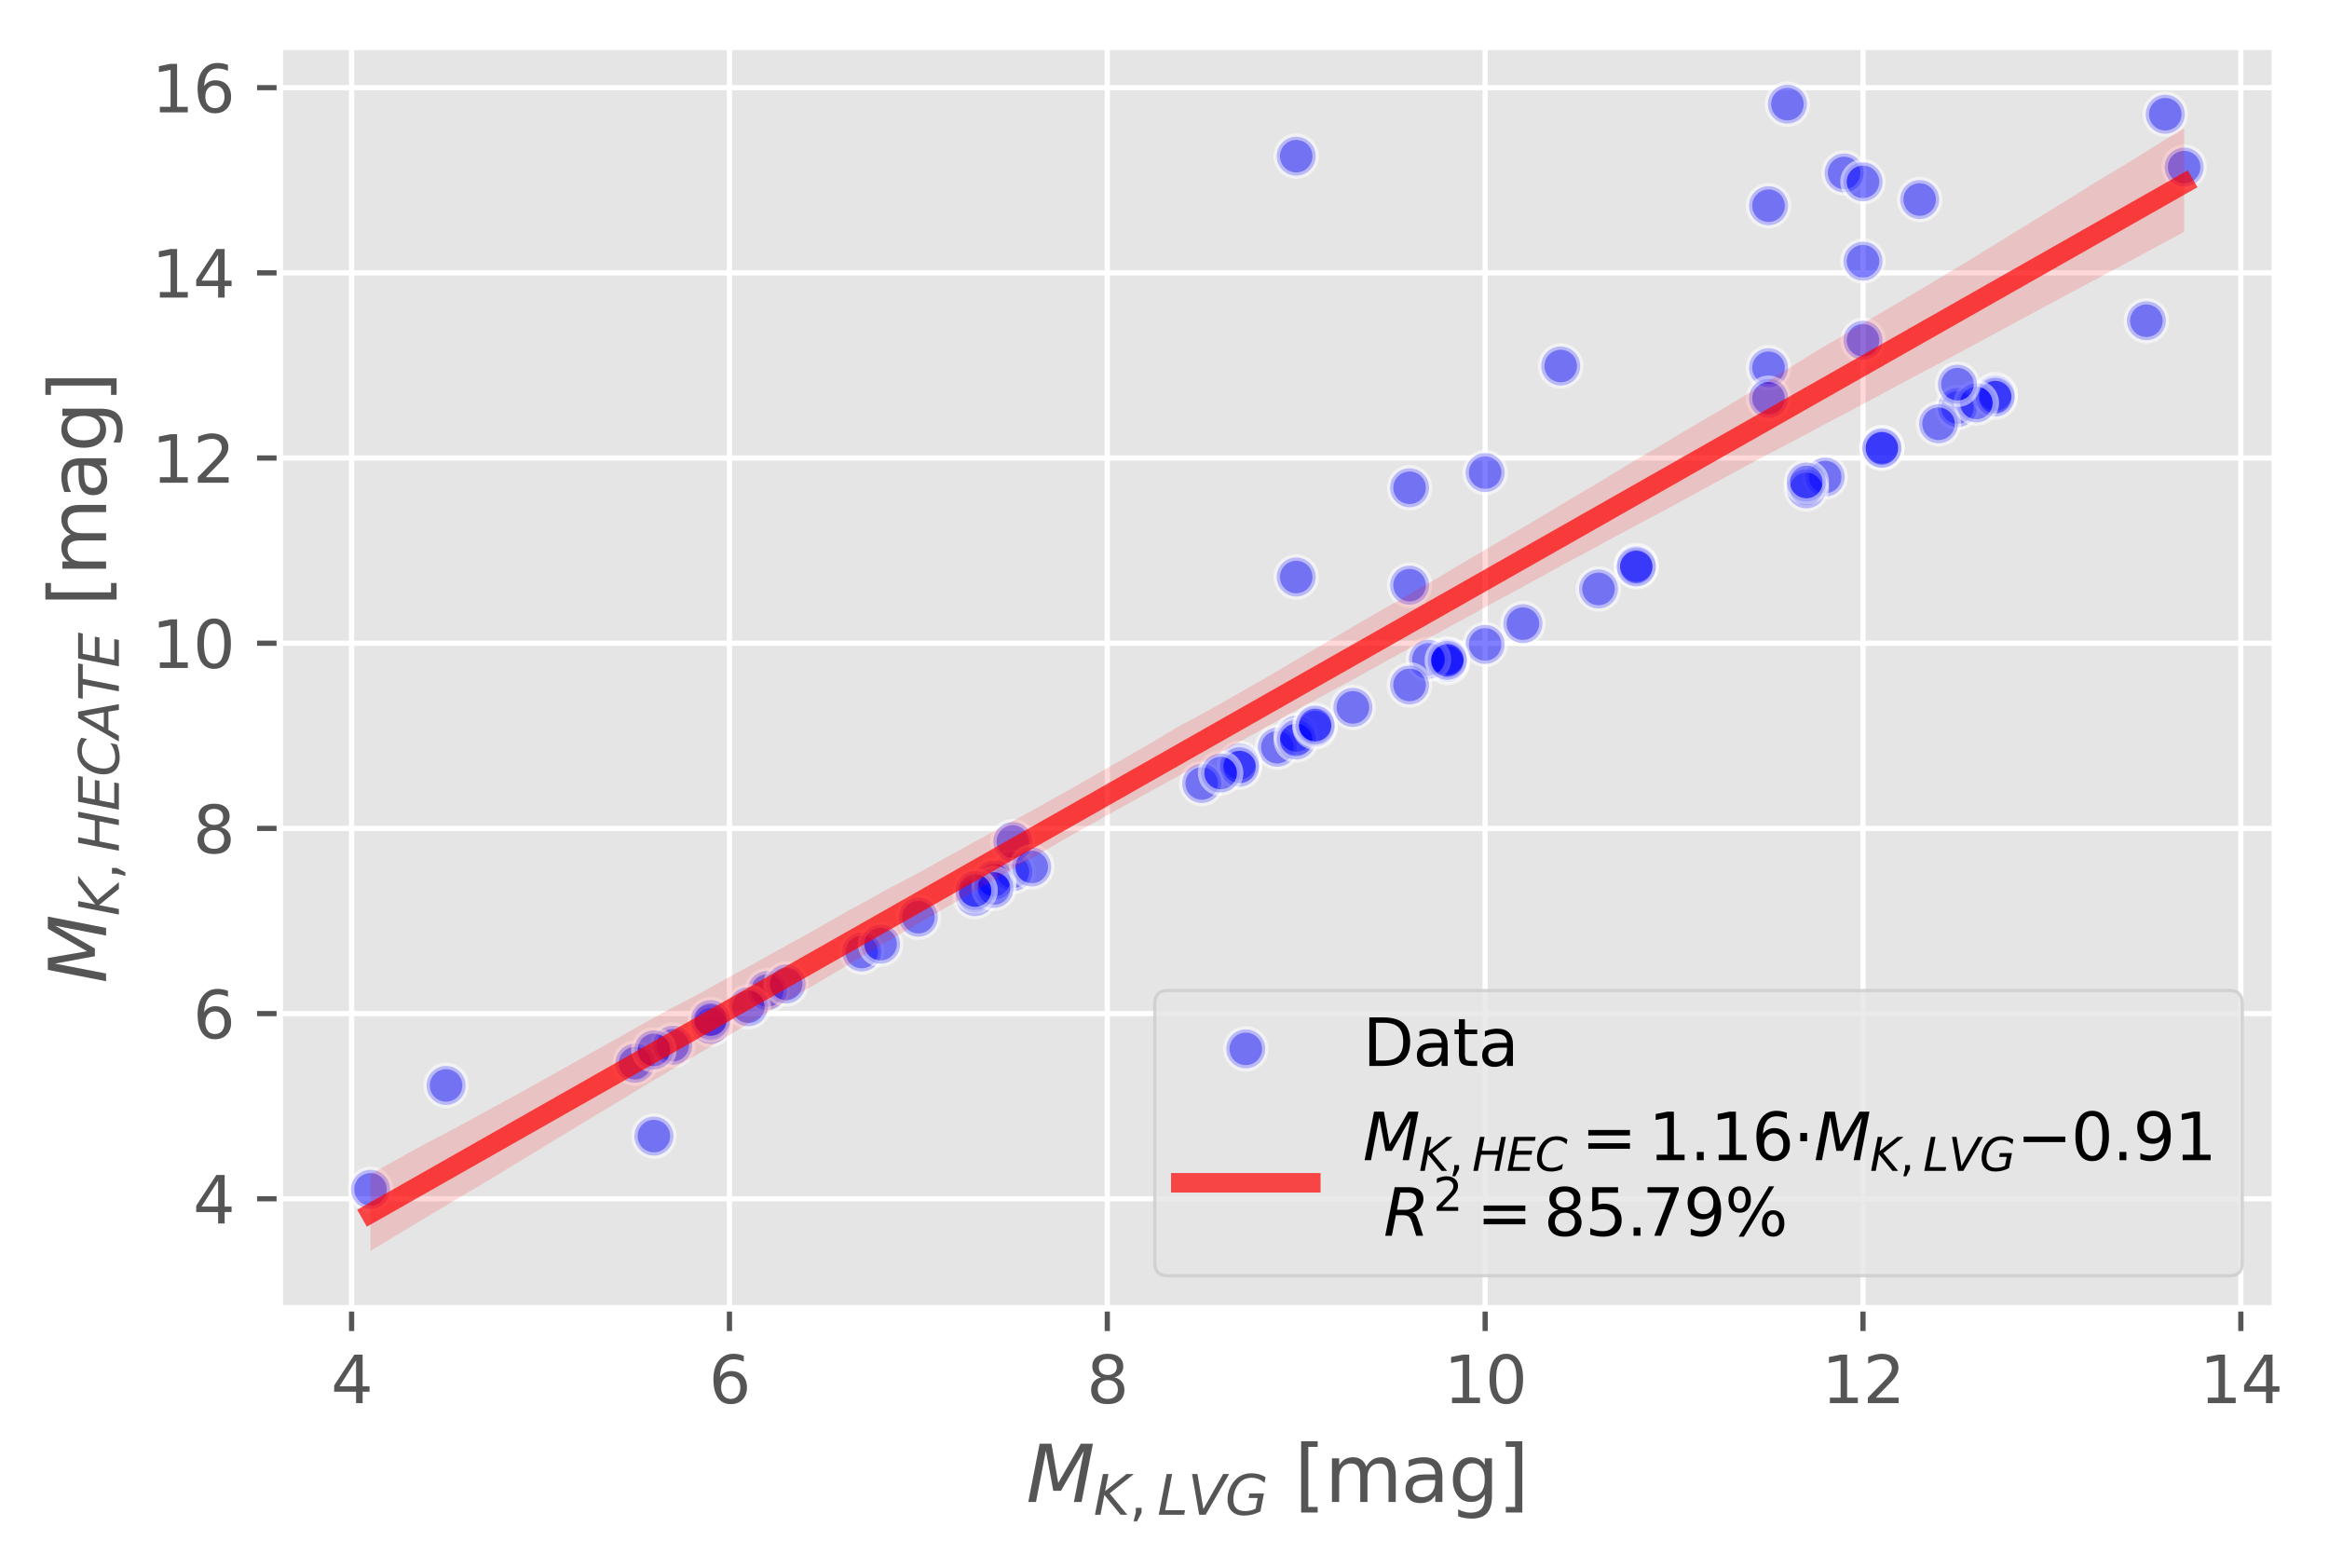 <?xml version="1.0" encoding="utf-8" standalone="no"?>
<!DOCTYPE svg PUBLIC "-//W3C//DTD SVG 1.1//EN"
  "http://www.w3.org/Graphics/SVG/1.1/DTD/svg11.dtd">
<svg xmlns:xlink="http://www.w3.org/1999/xlink" width="358.276pt" height="241.238pt" viewBox="0 0 358.276 241.238" xmlns="http://www.w3.org/2000/svg" version="1.1">
 <defs>
  <style type="text/css">*{stroke-linejoin: round; stroke-linecap: butt}</style>
 </defs>
 <g id="figure_1">
  <g id="patch_1">
   <path d="M 0 241.238 
L 358.276 241.238 
L 358.276 0 
L 0 0 
z
" style="fill: #ffffff"/>
  </g>
  <g id="axes_1">
   <g id="patch_2">
    <path d="M 43.045 201.24 
L 349.945 201.24 
L 349.945 7.2 
L 43.045 7.2 
z
" style="fill: #e5e5e5"/>
   </g>
   <g id="matplotlib.axis_1">
    <g id="xtick_1">
     <g id="line2d_1">
      <path d="M 54.089 201.24 
L 54.089 7.2 
" clip-path="url(#p5fcdfe47e8)" style="fill: none; stroke: #ffffff; stroke-width: 0.8; stroke-linecap: square"/>
     </g>
     <g id="line2d_2">
      <defs>
       <path id="md0aac5c6b7" d="M 0 0 
L 0 3.5 
" style="stroke: #555555; stroke-width: 0.8"/>
      </defs>
      <g>
       <use xlink:href="#md0aac5c6b7" x="54.089" y="201.24" style="fill: #555555; stroke: #555555; stroke-width: 0.8"/>
      </g>
     </g>
     <g id="text_1">
      <!-- 4 -->
      <g style="fill: #555555" transform="translate(50.907 215.838) scale(0.1 -0.1)">
       <defs>
        <path id="DejaVuSans-34" d="M 2419 4116 
L 825 1625 
L 2419 1625 
L 2419 4116 
z
M 2253 4666 
L 3047 4666 
L 3047 1625 
L 3713 1625 
L 3713 1100 
L 3047 1100 
L 3047 0 
L 2419 0 
L 2419 1100 
L 313 1100 
L 313 1709 
L 2253 4666 
z
" transform="scale(0.016)"/>
       </defs>
       <use xlink:href="#DejaVuSans-34"/>
      </g>
     </g>
    </g>
    <g id="xtick_2">
     <g id="line2d_3">
      <path d="M 112.214 201.24 
L 112.214 7.2 
" clip-path="url(#p5fcdfe47e8)" style="fill: none; stroke: #ffffff; stroke-width: 0.8; stroke-linecap: square"/>
     </g>
     <g id="line2d_4">
      <g>
       <use xlink:href="#md0aac5c6b7" x="112.214" y="201.24" style="fill: #555555; stroke: #555555; stroke-width: 0.8"/>
      </g>
     </g>
     <g id="text_2">
      <!-- 6 -->
      <g style="fill: #555555" transform="translate(109.032 215.838) scale(0.1 -0.1)">
       <defs>
        <path id="DejaVuSans-36" d="M 2113 2584 
Q 1688 2584 1439 2293 
Q 1191 2003 1191 1497 
Q 1191 994 1439 701 
Q 1688 409 2113 409 
Q 2538 409 2786 701 
Q 3034 994 3034 1497 
Q 3034 2003 2786 2293 
Q 2538 2584 2113 2584 
z
M 3366 4563 
L 3366 3988 
Q 3128 4100 2886 4159 
Q 2644 4219 2406 4219 
Q 1781 4219 1451 3797 
Q 1122 3375 1075 2522 
Q 1259 2794 1537 2939 
Q 1816 3084 2150 3084 
Q 2853 3084 3261 2657 
Q 3669 2231 3669 1497 
Q 3669 778 3244 343 
Q 2819 -91 2113 -91 
Q 1303 -91 875 529 
Q 447 1150 447 2328 
Q 447 3434 972 4092 
Q 1497 4750 2381 4750 
Q 2619 4750 2861 4703 
Q 3103 4656 3366 4563 
z
" transform="scale(0.016)"/>
       </defs>
       <use xlink:href="#DejaVuSans-36"/>
      </g>
     </g>
    </g>
    <g id="xtick_3">
     <g id="line2d_5">
      <path d="M 170.339 201.24 
L 170.339 7.2 
" clip-path="url(#p5fcdfe47e8)" style="fill: none; stroke: #ffffff; stroke-width: 0.8; stroke-linecap: square"/>
     </g>
     <g id="line2d_6">
      <g>
       <use xlink:href="#md0aac5c6b7" x="170.339" y="201.24" style="fill: #555555; stroke: #555555; stroke-width: 0.8"/>
      </g>
     </g>
     <g id="text_3">
      <!-- 8 -->
      <g style="fill: #555555" transform="translate(167.157 215.838) scale(0.1 -0.1)">
       <defs>
        <path id="DejaVuSans-38" d="M 2034 2216 
Q 1584 2216 1326 1975 
Q 1069 1734 1069 1313 
Q 1069 891 1326 650 
Q 1584 409 2034 409 
Q 2484 409 2743 651 
Q 3003 894 3003 1313 
Q 3003 1734 2745 1975 
Q 2488 2216 2034 2216 
z
M 1403 2484 
Q 997 2584 770 2862 
Q 544 3141 544 3541 
Q 544 4100 942 4425 
Q 1341 4750 2034 4750 
Q 2731 4750 3128 4425 
Q 3525 4100 3525 3541 
Q 3525 3141 3298 2862 
Q 3072 2584 2669 2484 
Q 3125 2378 3379 2068 
Q 3634 1759 3634 1313 
Q 3634 634 3220 271 
Q 2806 -91 2034 -91 
Q 1263 -91 848 271 
Q 434 634 434 1313 
Q 434 1759 690 2068 
Q 947 2378 1403 2484 
z
M 1172 3481 
Q 1172 3119 1398 2916 
Q 1625 2713 2034 2713 
Q 2441 2713 2670 2916 
Q 2900 3119 2900 3481 
Q 2900 3844 2670 4047 
Q 2441 4250 2034 4250 
Q 1625 4250 1398 4047 
Q 1172 3844 1172 3481 
z
" transform="scale(0.016)"/>
       </defs>
       <use xlink:href="#DejaVuSans-38"/>
      </g>
     </g>
    </g>
    <g id="xtick_4">
     <g id="line2d_7">
      <path d="M 228.464 201.24 
L 228.464 7.2 
" clip-path="url(#p5fcdfe47e8)" style="fill: none; stroke: #ffffff; stroke-width: 0.8; stroke-linecap: square"/>
     </g>
     <g id="line2d_8">
      <g>
       <use xlink:href="#md0aac5c6b7" x="228.464" y="201.24" style="fill: #555555; stroke: #555555; stroke-width: 0.8"/>
      </g>
     </g>
     <g id="text_4">
      <!-- 10 -->
      <g style="fill: #555555" transform="translate(222.101 215.838) scale(0.1 -0.1)">
       <defs>
        <path id="DejaVuSans-31" d="M 794 531 
L 1825 531 
L 1825 4091 
L 703 3866 
L 703 4441 
L 1819 4666 
L 2450 4666 
L 2450 531 
L 3481 531 
L 3481 0 
L 794 0 
L 794 531 
z
" transform="scale(0.016)"/>
        <path id="DejaVuSans-30" d="M 2034 4250 
Q 1547 4250 1301 3770 
Q 1056 3291 1056 2328 
Q 1056 1369 1301 889 
Q 1547 409 2034 409 
Q 2525 409 2770 889 
Q 3016 1369 3016 2328 
Q 3016 3291 2770 3770 
Q 2525 4250 2034 4250 
z
M 2034 4750 
Q 2819 4750 3233 4129 
Q 3647 3509 3647 2328 
Q 3647 1150 3233 529 
Q 2819 -91 2034 -91 
Q 1250 -91 836 529 
Q 422 1150 422 2328 
Q 422 3509 836 4129 
Q 1250 4750 2034 4750 
z
" transform="scale(0.016)"/>
       </defs>
       <use xlink:href="#DejaVuSans-31"/>
       <use xlink:href="#DejaVuSans-30" x="63.623"/>
      </g>
     </g>
    </g>
    <g id="xtick_5">
     <g id="line2d_9">
      <path d="M 286.589 201.24 
L 286.589 7.2 
" clip-path="url(#p5fcdfe47e8)" style="fill: none; stroke: #ffffff; stroke-width: 0.8; stroke-linecap: square"/>
     </g>
     <g id="line2d_10">
      <g>
       <use xlink:href="#md0aac5c6b7" x="286.589" y="201.24" style="fill: #555555; stroke: #555555; stroke-width: 0.8"/>
      </g>
     </g>
     <g id="text_5">
      <!-- 12 -->
      <g style="fill: #555555" transform="translate(280.226 215.838) scale(0.1 -0.1)">
       <defs>
        <path id="DejaVuSans-32" d="M 1228 531 
L 3431 531 
L 3431 0 
L 469 0 
L 469 531 
Q 828 903 1448 1529 
Q 2069 2156 2228 2338 
Q 2531 2678 2651 2914 
Q 2772 3150 2772 3378 
Q 2772 3750 2511 3984 
Q 2250 4219 1831 4219 
Q 1534 4219 1204 4116 
Q 875 4013 500 3803 
L 500 4441 
Q 881 4594 1212 4672 
Q 1544 4750 1819 4750 
Q 2544 4750 2975 4387 
Q 3406 4025 3406 3419 
Q 3406 3131 3298 2873 
Q 3191 2616 2906 2266 
Q 2828 2175 2409 1742 
Q 1991 1309 1228 531 
z
" transform="scale(0.016)"/>
       </defs>
       <use xlink:href="#DejaVuSans-31"/>
       <use xlink:href="#DejaVuSans-32" x="63.623"/>
      </g>
     </g>
    </g>
    <g id="xtick_6">
     <g id="line2d_11">
      <path d="M 344.714 201.24 
L 344.714 7.2 
" clip-path="url(#p5fcdfe47e8)" style="fill: none; stroke: #ffffff; stroke-width: 0.8; stroke-linecap: square"/>
     </g>
     <g id="line2d_12">
      <g>
       <use xlink:href="#md0aac5c6b7" x="344.714" y="201.24" style="fill: #555555; stroke: #555555; stroke-width: 0.8"/>
      </g>
     </g>
     <g id="text_6">
      <!-- 14 -->
      <g style="fill: #555555" transform="translate(338.351 215.838) scale(0.1 -0.1)">
       <use xlink:href="#DejaVuSans-31"/>
       <use xlink:href="#DejaVuSans-34" x="63.623"/>
      </g>
     </g>
    </g>
    <g id="text_7">
     <!-- $M_{K,LVG}$ [$\mathrm{mag}$] -->
     <g style="fill: #555555" transform="translate(157.855 231.038) scale(0.12 -0.12)">
      <defs>
       <path id="DejaVuSans-Oblique-4d" d="M 1081 4666 
L 2028 4666 
L 2572 1522 
L 4378 4666 
L 5350 4666 
L 4441 0 
L 3828 0 
L 4622 4091 
L 2791 897 
L 2175 897 
L 1581 4103 
L 788 0 
L 172 0 
L 1081 4666 
z
" transform="scale(0.016)"/>
       <path id="DejaVuSans-Oblique-4b" d="M 1081 4666 
L 1716 4666 
L 1331 2700 
L 3781 4666 
L 4622 4666 
L 1850 2438 
L 3878 0 
L 3109 0 
L 1247 2272 
L 806 0 
L 172 0 
L 1081 4666 
z
" transform="scale(0.016)"/>
       <path id="DejaVuSans-2c" d="M 750 794 
L 1409 794 
L 1409 256 
L 897 -744 
L 494 -744 
L 750 256 
L 750 794 
z
" transform="scale(0.016)"/>
       <path id="DejaVuSans-Oblique-4c" d="M 1075 4666 
L 1709 4666 
L 909 525 
L 3181 525 
L 3078 0 
L 172 0 
L 1075 4666 
z
" transform="scale(0.016)"/>
       <path id="DejaVuSans-Oblique-56" d="M 1319 0 
L 500 4666 
L 1119 4666 
L 1797 653 
L 4063 4666 
L 4750 4666 
L 2053 0 
L 1319 0 
z
" transform="scale(0.016)"/>
       <path id="DejaVuSans-Oblique-47" d="M 3494 697 
L 3738 1919 
L 2700 1919 
L 2797 2438 
L 4453 2438 
L 4050 384 
Q 3634 156 3143 32 
Q 2653 -91 2156 -91 
Q 1278 -91 783 396 
Q 288 884 288 1753 
Q 288 2475 589 3126 
Q 891 3778 1422 4213 
Q 1756 4484 2153 4617 
Q 2550 4750 3034 4750 
Q 3472 4750 3873 4639 
Q 4275 4528 4641 4306 
L 4513 3634 
Q 4231 3928 3853 4083 
Q 3475 4238 3047 4238 
Q 2550 4238 2172 4048 
Q 1794 3859 1497 3463 
Q 1244 3125 1098 2667 
Q 953 2209 953 1734 
Q 953 1081 1287 751 
Q 1622 422 2284 422 
Q 2616 422 2925 492 
Q 3234 563 3494 697 
z
" transform="scale(0.016)"/>
       <path id="DejaVuSans-20" transform="scale(0.016)"/>
       <path id="DejaVuSans-5b" d="M 550 4863 
L 1875 4863 
L 1875 4416 
L 1125 4416 
L 1125 -397 
L 1875 -397 
L 1875 -844 
L 550 -844 
L 550 4863 
z
" transform="scale(0.016)"/>
       <path id="DejaVuSans-6d" d="M 3328 2828 
Q 3544 3216 3844 3400 
Q 4144 3584 4550 3584 
Q 5097 3584 5394 3201 
Q 5691 2819 5691 2113 
L 5691 0 
L 5113 0 
L 5113 2094 
Q 5113 2597 4934 2840 
Q 4756 3084 4391 3084 
Q 3944 3084 3684 2787 
Q 3425 2491 3425 1978 
L 3425 0 
L 2847 0 
L 2847 2094 
Q 2847 2600 2669 2842 
Q 2491 3084 2119 3084 
Q 1678 3084 1418 2786 
Q 1159 2488 1159 1978 
L 1159 0 
L 581 0 
L 581 3500 
L 1159 3500 
L 1159 2956 
Q 1356 3278 1631 3431 
Q 1906 3584 2284 3584 
Q 2666 3584 2933 3390 
Q 3200 3197 3328 2828 
z
" transform="scale(0.016)"/>
       <path id="DejaVuSans-61" d="M 2194 1759 
Q 1497 1759 1228 1600 
Q 959 1441 959 1056 
Q 959 750 1161 570 
Q 1363 391 1709 391 
Q 2188 391 2477 730 
Q 2766 1069 2766 1631 
L 2766 1759 
L 2194 1759 
z
M 3341 1997 
L 3341 0 
L 2766 0 
L 2766 531 
Q 2569 213 2275 61 
Q 1981 -91 1556 -91 
Q 1019 -91 701 211 
Q 384 513 384 1019 
Q 384 1609 779 1909 
Q 1175 2209 1959 2209 
L 2766 2209 
L 2766 2266 
Q 2766 2663 2505 2880 
Q 2244 3097 1772 3097 
Q 1472 3097 1187 3025 
Q 903 2953 641 2809 
L 641 3341 
Q 956 3463 1253 3523 
Q 1550 3584 1831 3584 
Q 2591 3584 2966 3190 
Q 3341 2797 3341 1997 
z
" transform="scale(0.016)"/>
       <path id="DejaVuSans-67" d="M 2906 1791 
Q 2906 2416 2648 2759 
Q 2391 3103 1925 3103 
Q 1463 3103 1205 2759 
Q 947 2416 947 1791 
Q 947 1169 1205 825 
Q 1463 481 1925 481 
Q 2391 481 2648 825 
Q 2906 1169 2906 1791 
z
M 3481 434 
Q 3481 -459 3084 -895 
Q 2688 -1331 1869 -1331 
Q 1566 -1331 1297 -1286 
Q 1028 -1241 775 -1147 
L 775 -588 
Q 1028 -725 1275 -790 
Q 1522 -856 1778 -856 
Q 2344 -856 2625 -561 
Q 2906 -266 2906 331 
L 2906 616 
Q 2728 306 2450 153 
Q 2172 0 1784 0 
Q 1141 0 747 490 
Q 353 981 353 1791 
Q 353 2603 747 3093 
Q 1141 3584 1784 3584 
Q 2172 3584 2450 3431 
Q 2728 3278 2906 2969 
L 2906 3500 
L 3481 3500 
L 3481 434 
z
" transform="scale(0.016)"/>
       <path id="DejaVuSans-5d" d="M 1947 4863 
L 1947 -844 
L 622 -844 
L 622 -397 
L 1369 -397 
L 1369 4416 
L 622 4416 
L 622 4863 
L 1947 4863 
z
" transform="scale(0.016)"/>
      </defs>
      <use xlink:href="#DejaVuSans-Oblique-4d" transform="translate(0 0.016)"/>
      <use xlink:href="#DejaVuSans-Oblique-4b" transform="translate(86.279 -16.391) scale(0.7)"/>
      <use xlink:href="#DejaVuSans-2c" transform="translate(132.183 -16.391) scale(0.7)"/>
      <use xlink:href="#DejaVuSans-Oblique-4c" transform="translate(168.071 -16.391) scale(0.7)"/>
      <use xlink:href="#DejaVuSans-Oblique-56" transform="translate(207.07 -16.391) scale(0.7)"/>
      <use xlink:href="#DejaVuSans-Oblique-47" transform="translate(254.956 -16.391) scale(0.7)"/>
      <use xlink:href="#DejaVuSans-20" transform="translate(311.934 0.016)"/>
      <use xlink:href="#DejaVuSans-5b" transform="translate(343.721 0.016)"/>
      <use xlink:href="#DejaVuSans-6d" transform="translate(382.734 0.016)"/>
      <use xlink:href="#DejaVuSans-61" transform="translate(480.146 0.016)"/>
      <use xlink:href="#DejaVuSans-67" transform="translate(541.426 0.016)"/>
      <use xlink:href="#DejaVuSans-5d" transform="translate(604.902 0.016)"/>
     </g>
    </g>
   </g>
   <g id="matplotlib.axis_2">
    <g id="ytick_1">
     <g id="line2d_13">
      <path d="M 43.045 184.397 
L 349.945 184.397 
" clip-path="url(#p5fcdfe47e8)" style="fill: none; stroke: #ffffff; stroke-width: 0.8; stroke-linecap: square"/>
     </g>
     <g id="line2d_14">
      <defs>
       <path id="m3fcf30ed3c" d="M 0 0 
L -3.5 0 
" style="stroke: #555555; stroke-width: 0.8"/>
      </defs>
      <g>
       <use xlink:href="#m3fcf30ed3c" x="43.045" y="184.397" style="fill: #555555; stroke: #555555; stroke-width: 0.8"/>
      </g>
     </g>
     <g id="text_8">
      <!-- 4 -->
      <g style="fill: #555555" transform="translate(29.683 188.196) scale(0.1 -0.1)">
       <use xlink:href="#DejaVuSans-34"/>
      </g>
     </g>
    </g>
    <g id="ytick_2">
     <g id="line2d_15">
      <path d="M 43.045 155.911 
L 349.945 155.911 
" clip-path="url(#p5fcdfe47e8)" style="fill: none; stroke: #ffffff; stroke-width: 0.8; stroke-linecap: square"/>
     </g>
     <g id="line2d_16">
      <g>
       <use xlink:href="#m3fcf30ed3c" x="43.045" y="155.911" style="fill: #555555; stroke: #555555; stroke-width: 0.8"/>
      </g>
     </g>
     <g id="text_9">
      <!-- 6 -->
      <g style="fill: #555555" transform="translate(29.683 159.71) scale(0.1 -0.1)">
       <use xlink:href="#DejaVuSans-36"/>
      </g>
     </g>
    </g>
    <g id="ytick_3">
     <g id="line2d_17">
      <path d="M 43.045 127.426 
L 349.945 127.426 
" clip-path="url(#p5fcdfe47e8)" style="fill: none; stroke: #ffffff; stroke-width: 0.8; stroke-linecap: square"/>
     </g>
     <g id="line2d_18">
      <g>
       <use xlink:href="#m3fcf30ed3c" x="43.045" y="127.426" style="fill: #555555; stroke: #555555; stroke-width: 0.8"/>
      </g>
     </g>
     <g id="text_10">
      <!-- 8 -->
      <g style="fill: #555555" transform="translate(29.683 131.225) scale(0.1 -0.1)">
       <use xlink:href="#DejaVuSans-38"/>
      </g>
     </g>
    </g>
    <g id="ytick_4">
     <g id="line2d_19">
      <path d="M 43.045 98.941 
L 349.945 98.941 
" clip-path="url(#p5fcdfe47e8)" style="fill: none; stroke: #ffffff; stroke-width: 0.8; stroke-linecap: square"/>
     </g>
     <g id="line2d_20">
      <g>
       <use xlink:href="#m3fcf30ed3c" x="43.045" y="98.941" style="fill: #555555; stroke: #555555; stroke-width: 0.8"/>
      </g>
     </g>
     <g id="text_11">
      <!-- 10 -->
      <g style="fill: #555555" transform="translate(23.32 102.74) scale(0.1 -0.1)">
       <use xlink:href="#DejaVuSans-31"/>
       <use xlink:href="#DejaVuSans-30" x="63.623"/>
      </g>
     </g>
    </g>
    <g id="ytick_5">
     <g id="line2d_21">
      <path d="M 43.045 70.455 
L 349.945 70.455 
" clip-path="url(#p5fcdfe47e8)" style="fill: none; stroke: #ffffff; stroke-width: 0.8; stroke-linecap: square"/>
     </g>
     <g id="line2d_22">
      <g>
       <use xlink:href="#m3fcf30ed3c" x="43.045" y="70.455" style="fill: #555555; stroke: #555555; stroke-width: 0.8"/>
      </g>
     </g>
     <g id="text_12">
      <!-- 12 -->
      <g style="fill: #555555" transform="translate(23.32 74.255) scale(0.1 -0.1)">
       <use xlink:href="#DejaVuSans-31"/>
       <use xlink:href="#DejaVuSans-32" x="63.623"/>
      </g>
     </g>
    </g>
    <g id="ytick_6">
     <g id="line2d_23">
      <path d="M 43.045 41.97 
L 349.945 41.97 
" clip-path="url(#p5fcdfe47e8)" style="fill: none; stroke: #ffffff; stroke-width: 0.8; stroke-linecap: square"/>
     </g>
     <g id="line2d_24">
      <g>
       <use xlink:href="#m3fcf30ed3c" x="43.045" y="41.97" style="fill: #555555; stroke: #555555; stroke-width: 0.8"/>
      </g>
     </g>
     <g id="text_13">
      <!-- 14 -->
      <g style="fill: #555555" transform="translate(23.32 45.769) scale(0.1 -0.1)">
       <use xlink:href="#DejaVuSans-31"/>
       <use xlink:href="#DejaVuSans-34" x="63.623"/>
      </g>
     </g>
    </g>
    <g id="ytick_7">
     <g id="line2d_25">
      <path d="M 43.045 13.485 
L 349.945 13.485 
" clip-path="url(#p5fcdfe47e8)" style="fill: none; stroke: #ffffff; stroke-width: 0.8; stroke-linecap: square"/>
     </g>
     <g id="line2d_26">
      <g>
       <use xlink:href="#m3fcf30ed3c" x="43.045" y="13.485" style="fill: #555555; stroke: #555555; stroke-width: 0.8"/>
      </g>
     </g>
     <g id="text_14">
      <!-- 16 -->
      <g style="fill: #555555" transform="translate(23.32 17.284) scale(0.1 -0.1)">
       <use xlink:href="#DejaVuSans-31"/>
       <use xlink:href="#DejaVuSans-36" x="63.623"/>
      </g>
     </g>
    </g>
    <g id="text_15">
     <!-- $M_{K,HECATE} $ [$\mathrm{mag}$] -->
     <g style="fill: #555555" transform="translate(16.32 151.26) rotate(-90) scale(0.12 -0.12)">
      <defs>
       <path id="DejaVuSans-Oblique-48" d="M 1081 4666 
L 1716 4666 
L 1344 2753 
L 3634 2753 
L 4006 4666 
L 4641 4666 
L 3731 0 
L 3097 0 
L 3531 2222 
L 1241 2222 
L 806 0 
L 172 0 
L 1081 4666 
z
" transform="scale(0.016)"/>
       <path id="DejaVuSans-Oblique-45" d="M 1081 4666 
L 4031 4666 
L 3928 4134 
L 1606 4134 
L 1338 2753 
L 3566 2753 
L 3463 2222 
L 1234 2222 
L 909 531 
L 3284 531 
L 3181 0 
L 172 0 
L 1081 4666 
z
" transform="scale(0.016)"/>
       <path id="DejaVuSans-Oblique-43" d="M 4447 4306 
L 4319 3641 
Q 4019 3944 3683 4091 
Q 3347 4238 2956 4238 
Q 2422 4238 2017 3981 
Q 1613 3725 1319 3200 
Q 1131 2863 1032 2486 
Q 934 2109 934 1728 
Q 934 1091 1264 756 
Q 1594 422 2222 422 
Q 2656 422 3056 561 
Q 3456 700 3834 978 
L 3688 231 
Q 3316 72 2936 -9 
Q 2556 -91 2175 -91 
Q 1278 -91 773 396 
Q 269 884 269 1753 
Q 269 2309 461 2846 
Q 653 3384 1013 3828 
Q 1394 4300 1883 4525 
Q 2372 4750 3022 4750 
Q 3422 4750 3780 4639 
Q 4138 4528 4447 4306 
z
" transform="scale(0.016)"/>
       <path id="DejaVuSans-Oblique-41" d="M 2356 4666 
L 3072 4666 
L 3938 0 
L 3278 0 
L 3084 1197 
L 984 1197 
L 325 0 
L -341 0 
L 2356 4666 
z
M 2584 4044 
L 1275 1722 
L 2988 1722 
L 2584 4044 
z
" transform="scale(0.016)"/>
       <path id="DejaVuSans-Oblique-54" d="M 378 4666 
L 4325 4666 
L 4225 4134 
L 2559 4134 
L 1759 0 
L 1125 0 
L 1925 4134 
L 275 4134 
L 378 4666 
z
" transform="scale(0.016)"/>
      </defs>
      <use xlink:href="#DejaVuSans-Oblique-4d" transform="translate(0 0.016)"/>
      <use xlink:href="#DejaVuSans-Oblique-4b" transform="translate(86.279 -16.391) scale(0.7)"/>
      <use xlink:href="#DejaVuSans-2c" transform="translate(132.183 -16.391) scale(0.7)"/>
      <use xlink:href="#DejaVuSans-Oblique-48" transform="translate(168.071 -16.391) scale(0.7)"/>
      <use xlink:href="#DejaVuSans-Oblique-45" transform="translate(220.708 -16.391) scale(0.7)"/>
      <use xlink:href="#DejaVuSans-Oblique-43" transform="translate(264.937 -16.391) scale(0.7)"/>
      <use xlink:href="#DejaVuSans-Oblique-41" transform="translate(313.813 -16.391) scale(0.7)"/>
      <use xlink:href="#DejaVuSans-Oblique-54" transform="translate(361.699 -16.391) scale(0.7)"/>
      <use xlink:href="#DejaVuSans-Oblique-45" transform="translate(404.458 -16.391) scale(0.7)"/>
      <use xlink:href="#DejaVuSans-20" transform="translate(451.421 0.016)"/>
      <use xlink:href="#DejaVuSans-5b" transform="translate(483.208 0.016)"/>
      <use xlink:href="#DejaVuSans-6d" transform="translate(522.222 0.016)"/>
      <use xlink:href="#DejaVuSans-61" transform="translate(619.634 0.016)"/>
      <use xlink:href="#DejaVuSans-67" transform="translate(680.913 0.016)"/>
      <use xlink:href="#DejaVuSans-5d" transform="translate(744.39 0.016)"/>
     </g>
    </g>
   </g>
   <g id="PathCollection_1">
    <defs>
     <path id="m153bffafb9" d="M 0 3 
C 0.796 3 1.559 2.684 2.121 2.121 
C 2.684 1.559 3 0.796 3 0 
C 3 -0.796 2.684 -1.559 2.121 -2.121 
C 1.559 -2.684 0.796 -3 0 -3 
C -0.796 -3 -1.559 -2.684 -2.121 -2.121 
C -2.684 -1.559 -3 -0.796 -3 0 
C -3 0.796 -2.684 1.559 -2.121 2.121 
C -1.559 2.684 -0.796 3 0 3 
z
" style="stroke: #ffffff; stroke-opacity: 0.5"/>
    </defs>
    <g clip-path="url(#p5fcdfe47e8)">
     <use xlink:href="#m153bffafb9" x="240.089" y="56.298" style="fill: #0000ff; fill-opacity: 0.5; stroke: #ffffff; stroke-opacity: 0.5"/>
     <use xlink:href="#m153bffafb9" x="283.683" y="26.602" style="fill: #0000ff; fill-opacity: 0.5; stroke: #ffffff; stroke-opacity: 0.5"/>
     <use xlink:href="#m153bffafb9" x="295.308" y="30.69" style="fill: #0000ff; fill-opacity: 0.5; stroke: #ffffff; stroke-opacity: 0.5"/>
     <use xlink:href="#m153bffafb9" x="222.651" y="101.917" style="fill: #0000ff; fill-opacity: 0.5; stroke: #ffffff; stroke-opacity: 0.5"/>
     <use xlink:href="#m153bffafb9" x="196.495" y="114.935" style="fill: #0000ff; fill-opacity: 0.5; stroke: #ffffff; stroke-opacity: 0.5"/>
     <use xlink:href="#m153bffafb9" x="251.714" y="86.991" style="fill: #0000ff; fill-opacity: 0.5; stroke: #ffffff; stroke-opacity: 0.5"/>
     <use xlink:href="#m153bffafb9" x="199.401" y="113.126" style="fill: #0000ff; fill-opacity: 0.5; stroke: #ffffff; stroke-opacity: 0.5"/>
     <use xlink:href="#m153bffafb9" x="286.589" y="27.97" style="fill: #0000ff; fill-opacity: 0.5; stroke: #ffffff; stroke-opacity: 0.5"/>
     <use xlink:href="#m153bffafb9" x="272.058" y="56.569" style="fill: #0000ff; fill-opacity: 0.5; stroke: #ffffff; stroke-opacity: 0.5"/>
     <use xlink:href="#m153bffafb9" x="228.464" y="99.126" style="fill: #0000ff; fill-opacity: 0.5; stroke: #ffffff; stroke-opacity: 0.5"/>
     <use xlink:href="#m153bffafb9" x="272.058" y="61.269" style="fill: #0000ff; fill-opacity: 0.5; stroke: #ffffff; stroke-opacity: 0.5"/>
     <use xlink:href="#m153bffafb9" x="306.933" y="60.699" style="fill: #0000ff; fill-opacity: 0.5; stroke: #ffffff; stroke-opacity: 0.5"/>
     <use xlink:href="#m153bffafb9" x="216.839" y="90.011" style="fill: #0000ff; fill-opacity: 0.5; stroke: #ffffff; stroke-opacity: 0.5"/>
     <use xlink:href="#m153bffafb9" x="289.495" y="68.817" style="fill: #0000ff; fill-opacity: 0.5; stroke: #ffffff; stroke-opacity: 0.5"/>
     <use xlink:href="#m153bffafb9" x="190.683" y="117.399" style="fill: #0000ff; fill-opacity: 0.5; stroke: #ffffff; stroke-opacity: 0.5"/>
     <use xlink:href="#m153bffafb9" x="274.964" y="16.02" style="fill: #0000ff; fill-opacity: 0.5; stroke: #ffffff; stroke-opacity: 0.5"/>
     <use xlink:href="#m153bffafb9" x="333.089" y="17.572" style="fill: #0000ff; fill-opacity: 0.5; stroke: #ffffff; stroke-opacity: 0.5"/>
     <use xlink:href="#m153bffafb9" x="286.589" y="40.176" style="fill: #0000ff; fill-opacity: 0.5; stroke: #ffffff; stroke-opacity: 0.5"/>
     <use xlink:href="#m153bffafb9" x="301.12" y="62.693" style="fill: #0000ff; fill-opacity: 0.5; stroke: #ffffff; stroke-opacity: 0.5"/>
     <use xlink:href="#m153bffafb9" x="280.776" y="73.375" style="fill: #0000ff; fill-opacity: 0.5; stroke: #ffffff; stroke-opacity: 0.5"/>
     <use xlink:href="#m153bffafb9" x="56.995" y="182.944" style="fill: #0000ff; fill-opacity: 0.5; stroke: #ffffff; stroke-opacity: 0.5"/>
     <use xlink:href="#m153bffafb9" x="100.589" y="174.754" style="fill: #0000ff; fill-opacity: 0.5; stroke: #ffffff; stroke-opacity: 0.5"/>
     <use xlink:href="#m153bffafb9" x="68.62" y="166.964" style="fill: #0000ff; fill-opacity: 0.5; stroke: #ffffff; stroke-opacity: 0.5"/>
     <use xlink:href="#m153bffafb9" x="199.401" y="113.824" style="fill: #0000ff; fill-opacity: 0.5; stroke: #ffffff; stroke-opacity: 0.5"/>
     <use xlink:href="#m153bffafb9" x="202.308" y="111.844" style="fill: #0000ff; fill-opacity: 0.5; stroke: #ffffff; stroke-opacity: 0.5"/>
     <use xlink:href="#m153bffafb9" x="118.026" y="152.365" style="fill: #0000ff; fill-opacity: 0.5; stroke: #ffffff; stroke-opacity: 0.5"/>
     <use xlink:href="#m153bffafb9" x="155.808" y="134.092" style="fill: #0000ff; fill-opacity: 0.5; stroke: #ffffff; stroke-opacity: 0.5"/>
     <use xlink:href="#m153bffafb9" x="222.651" y="101.333" style="fill: #0000ff; fill-opacity: 0.5; stroke: #ffffff; stroke-opacity: 0.5"/>
     <use xlink:href="#m153bffafb9" x="103.495" y="160.782" style="fill: #0000ff; fill-opacity: 0.5; stroke: #ffffff; stroke-opacity: 0.5"/>
     <use xlink:href="#m153bffafb9" x="155.808" y="129.448" style="fill: #0000ff; fill-opacity: 0.5; stroke: #ffffff; stroke-opacity: 0.5"/>
     <use xlink:href="#m153bffafb9" x="306.933" y="61.084" style="fill: #0000ff; fill-opacity: 0.5; stroke: #ffffff; stroke-opacity: 0.5"/>
     <use xlink:href="#m153bffafb9" x="234.276" y="95.935" style="fill: #0000ff; fill-opacity: 0.5; stroke: #ffffff; stroke-opacity: 0.5"/>
     <use xlink:href="#m153bffafb9" x="149.995" y="137.923" style="fill: #0000ff; fill-opacity: 0.5; stroke: #ffffff; stroke-opacity: 0.5"/>
     <use xlink:href="#m153bffafb9" x="219.745" y="101.419" style="fill: #0000ff; fill-opacity: 0.5; stroke: #ffffff; stroke-opacity: 0.5"/>
     <use xlink:href="#m153bffafb9" x="109.308" y="157.578" style="fill: #0000ff; fill-opacity: 0.5; stroke: #ffffff; stroke-opacity: 0.5"/>
     <use xlink:href="#m153bffafb9" x="199.401" y="88.757" style="fill: #0000ff; fill-opacity: 0.5; stroke: #ffffff; stroke-opacity: 0.5"/>
     <use xlink:href="#m153bffafb9" x="132.558" y="146.44" style="fill: #0000ff; fill-opacity: 0.5; stroke: #ffffff; stroke-opacity: 0.5"/>
     <use xlink:href="#m153bffafb9" x="120.933" y="151.354" style="fill: #0000ff; fill-opacity: 0.5; stroke: #ffffff; stroke-opacity: 0.5"/>
     <use xlink:href="#m153bffafb9" x="152.901" y="135.388" style="fill: #0000ff; fill-opacity: 0.5; stroke: #ffffff; stroke-opacity: 0.5"/>
     <use xlink:href="#m153bffafb9" x="135.464" y="145.229" style="fill: #0000ff; fill-opacity: 0.5; stroke: #ffffff; stroke-opacity: 0.5"/>
     <use xlink:href="#m153bffafb9" x="141.276" y="141.085" style="fill: #0000ff; fill-opacity: 0.5; stroke: #ffffff; stroke-opacity: 0.5"/>
     <use xlink:href="#m153bffafb9" x="115.12" y="154.857" style="fill: #0000ff; fill-opacity: 0.5; stroke: #ffffff; stroke-opacity: 0.5"/>
     <use xlink:href="#m153bffafb9" x="216.839" y="105.364" style="fill: #0000ff; fill-opacity: 0.5; stroke: #ffffff; stroke-opacity: 0.5"/>
     <use xlink:href="#m153bffafb9" x="208.12" y="108.811" style="fill: #0000ff; fill-opacity: 0.5; stroke: #ffffff; stroke-opacity: 0.5"/>
     <use xlink:href="#m153bffafb9" x="228.464" y="72.691" style="fill: #0000ff; fill-opacity: 0.5; stroke: #ffffff; stroke-opacity: 0.5"/>
     <use xlink:href="#m153bffafb9" x="202.308" y="111.531" style="fill: #0000ff; fill-opacity: 0.5; stroke: #ffffff; stroke-opacity: 0.5"/>
     <use xlink:href="#m153bffafb9" x="245.901" y="90.594" style="fill: #0000ff; fill-opacity: 0.5; stroke: #ffffff; stroke-opacity: 0.5"/>
     <use xlink:href="#m153bffafb9" x="97.683" y="163.545" style="fill: #0000ff; fill-opacity: 0.5; stroke: #ffffff; stroke-opacity: 0.5"/>
     <use xlink:href="#m153bffafb9" x="152.901" y="136.655" style="fill: #0000ff; fill-opacity: 0.5; stroke: #ffffff; stroke-opacity: 0.5"/>
     <use xlink:href="#m153bffafb9" x="149.995" y="136.983" style="fill: #0000ff; fill-opacity: 0.5; stroke: #ffffff; stroke-opacity: 0.5"/>
     <use xlink:href="#m153bffafb9" x="158.714" y="133.351" style="fill: #0000ff; fill-opacity: 0.5; stroke: #ffffff; stroke-opacity: 0.5"/>
     <use xlink:href="#m153bffafb9" x="216.839" y="75.027" style="fill: #0000ff; fill-opacity: 0.5; stroke: #ffffff; stroke-opacity: 0.5"/>
     <use xlink:href="#m153bffafb9" x="222.651" y="101.59" style="fill: #0000ff; fill-opacity: 0.5; stroke: #ffffff; stroke-opacity: 0.5"/>
     <use xlink:href="#m153bffafb9" x="190.683" y="117.997" style="fill: #0000ff; fill-opacity: 0.5; stroke: #ffffff; stroke-opacity: 0.5"/>
     <use xlink:href="#m153bffafb9" x="251.714" y="87.205" style="fill: #0000ff; fill-opacity: 0.5; stroke: #ffffff; stroke-opacity: 0.5"/>
     <use xlink:href="#m153bffafb9" x="100.589" y="161.494" style="fill: #0000ff; fill-opacity: 0.5; stroke: #ffffff; stroke-opacity: 0.5"/>
     <use xlink:href="#m153bffafb9" x="184.87" y="120.518" style="fill: #0000ff; fill-opacity: 0.5; stroke: #ffffff; stroke-opacity: 0.5"/>
     <use xlink:href="#m153bffafb9" x="277.87" y="75.198" style="fill: #0000ff; fill-opacity: 0.5; stroke: #ffffff; stroke-opacity: 0.5"/>
     <use xlink:href="#m153bffafb9" x="272.058" y="31.644" style="fill: #0000ff; fill-opacity: 0.5; stroke: #ffffff; stroke-opacity: 0.5"/>
     <use xlink:href="#m153bffafb9" x="109.308" y="156.837" style="fill: #0000ff; fill-opacity: 0.5; stroke: #ffffff; stroke-opacity: 0.5"/>
     <use xlink:href="#m153bffafb9" x="187.776" y="118.909" style="fill: #0000ff; fill-opacity: 0.5; stroke: #ffffff; stroke-opacity: 0.5"/>
     <use xlink:href="#m153bffafb9" x="330.183" y="49.334" style="fill: #0000ff; fill-opacity: 0.5; stroke: #ffffff; stroke-opacity: 0.5"/>
     <use xlink:href="#m153bffafb9" x="304.026" y="61.981" style="fill: #0000ff; fill-opacity: 0.5; stroke: #ffffff; stroke-opacity: 0.5"/>
     <use xlink:href="#m153bffafb9" x="286.589" y="52.339" style="fill: #0000ff; fill-opacity: 0.5; stroke: #ffffff; stroke-opacity: 0.5"/>
     <use xlink:href="#m153bffafb9" x="298.214" y="65.186" style="fill: #0000ff; fill-opacity: 0.5; stroke: #ffffff; stroke-opacity: 0.5"/>
     <use xlink:href="#m153bffafb9" x="335.995" y="25.705" style="fill: #0000ff; fill-opacity: 0.5; stroke: #ffffff; stroke-opacity: 0.5"/>
     <use xlink:href="#m153bffafb9" x="277.87" y="74.144" style="fill: #0000ff; fill-opacity: 0.5; stroke: #ffffff; stroke-opacity: 0.5"/>
     <use xlink:href="#m153bffafb9" x="289.495" y="68.96" style="fill: #0000ff; fill-opacity: 0.5; stroke: #ffffff; stroke-opacity: 0.5"/>
     <use xlink:href="#m153bffafb9" x="301.12" y="59.104" style="fill: #0000ff; fill-opacity: 0.5; stroke: #ffffff; stroke-opacity: 0.5"/>
     <use xlink:href="#m153bffafb9" x="199.401" y="24.024" style="fill: #0000ff; fill-opacity: 0.5; stroke: #ffffff; stroke-opacity: 0.5"/>
    </g>
   </g>
   <g id="PolyCollection_1">
    <path d="M 56.995 180.622 
L 56.995 192.42 
L 59.813 190.716 
L 62.631 189.011 
L 65.45 187.307 
L 68.268 185.627 
L 71.086 183.96 
L 73.904 182.292 
L 76.722 180.612 
L 79.54 178.872 
L 82.359 177.178 
L 85.177 175.462 
L 87.995 173.751 
L 90.813 172.028 
L 93.631 170.367 
L 96.45 168.654 
L 99.268 166.927 
L 102.086 165.269 
L 104.904 163.588 
L 107.722 161.929 
L 110.54 160.255 
L 113.359 158.508 
L 116.177 156.819 
L 118.995 155.136 
L 121.813 153.494 
L 124.631 151.855 
L 127.45 150.208 
L 130.268 148.536 
L 133.086 146.809 
L 135.904 145.159 
L 138.722 143.522 
L 141.54 141.905 
L 144.359 140.272 
L 147.177 138.68 
L 149.995 137.008 
L 152.813 135.394 
L 155.631 133.759 
L 158.45 132.15 
L 161.268 130.534 
L 164.086 128.895 
L 166.904 127.305 
L 169.722 125.74 
L 172.54 124.174 
L 175.359 122.619 
L 178.177 121.061 
L 180.995 119.52 
L 183.813 117.969 
L 186.631 116.417 
L 189.45 114.804 
L 192.268 113.225 
L 195.086 111.663 
L 197.904 110.095 
L 200.722 108.54 
L 203.54 106.999 
L 206.359 105.464 
L 209.177 103.944 
L 211.995 102.381 
L 214.813 100.822 
L 217.631 99.304 
L 220.45 97.786 
L 223.268 96.251 
L 226.086 94.725 
L 228.904 93.164 
L 231.722 91.633 
L 234.54 90.103 
L 237.359 88.572 
L 240.177 86.996 
L 242.995 85.508 
L 245.813 83.983 
L 248.631 82.459 
L 251.45 80.953 
L 254.268 79.444 
L 257.086 77.932 
L 259.904 76.403 
L 262.722 74.872 
L 265.54 73.342 
L 268.359 71.811 
L 271.177 70.299 
L 273.995 68.822 
L 276.813 67.348 
L 279.631 65.83 
L 282.45 64.344 
L 285.268 62.871 
L 288.086 61.359 
L 290.904 59.841 
L 293.722 58.324 
L 296.54 56.841 
L 299.359 55.355 
L 302.177 53.837 
L 304.995 52.319 
L 307.813 50.8 
L 310.631 49.282 
L 313.45 47.763 
L 316.268 46.245 
L 319.086 44.728 
L 321.904 43.236 
L 324.722 41.733 
L 327.54 40.217 
L 330.359 38.701 
L 333.177 37.185 
L 335.995 35.669 
L 335.995 19.681 
L 335.995 19.681 
L 333.177 21.417 
L 330.359 23.167 
L 327.54 24.939 
L 324.722 26.621 
L 321.904 28.317 
L 319.086 30.086 
L 316.268 31.823 
L 313.45 33.558 
L 310.631 35.293 
L 307.813 37.029 
L 304.995 38.764 
L 302.177 40.491 
L 299.359 42.159 
L 296.54 43.871 
L 293.722 45.535 
L 290.904 47.199 
L 288.086 48.865 
L 285.268 50.534 
L 282.45 52.232 
L 279.631 53.865 
L 276.813 55.617 
L 273.995 57.369 
L 271.177 59.122 
L 268.359 60.872 
L 265.54 62.571 
L 262.722 64.213 
L 259.904 65.855 
L 257.086 67.537 
L 254.268 69.222 
L 251.45 70.846 
L 248.631 72.573 
L 245.813 74.28 
L 242.995 75.939 
L 240.177 77.616 
L 237.359 79.314 
L 234.54 80.979 
L 231.722 82.64 
L 228.904 84.304 
L 226.086 85.968 
L 223.268 87.635 
L 220.45 89.297 
L 217.631 90.938 
L 214.813 92.566 
L 211.995 94.14 
L 209.177 95.776 
L 206.359 97.447 
L 203.54 99.1 
L 200.722 100.711 
L 197.904 102.388 
L 195.086 104.05 
L 192.268 105.656 
L 189.45 107.263 
L 186.631 108.863 
L 183.813 110.414 
L 180.995 111.914 
L 178.177 113.627 
L 175.359 115.27 
L 172.54 116.888 
L 169.722 118.5 
L 166.904 120.108 
L 164.086 121.712 
L 161.268 123.272 
L 158.45 124.853 
L 155.631 126.388 
L 152.813 127.915 
L 149.995 129.442 
L 147.177 131.006 
L 144.359 132.542 
L 141.54 134.144 
L 138.722 135.613 
L 135.904 137.106 
L 133.086 138.689 
L 130.268 140.203 
L 127.45 141.814 
L 124.631 143.443 
L 121.813 144.976 
L 118.995 146.532 
L 116.177 148.119 
L 113.359 149.636 
L 110.54 151.193 
L 107.722 152.774 
L 104.904 154.243 
L 102.086 155.714 
L 99.268 157.283 
L 96.45 158.865 
L 93.631 160.447 
L 90.813 162.029 
L 87.995 163.611 
L 85.177 165.193 
L 82.359 166.776 
L 79.54 168.34 
L 76.722 169.878 
L 73.904 171.417 
L 71.086 172.955 
L 68.268 174.455 
L 65.45 175.927 
L 62.631 177.464 
L 59.813 179.043 
L 56.995 180.622 
z
" clip-path="url(#p5fcdfe47e8)" style="fill: #ff0000; fill-opacity: 0.15"/>
   </g>
   <g id="line2d_27">
    <path d="M 56.995 186.647 
L 59.813 185.047 
L 62.631 183.447 
L 65.45 181.847 
L 68.268 180.247 
L 71.086 178.646 
L 73.904 177.046 
L 76.722 175.446 
L 79.54 173.846 
L 82.359 172.246 
L 85.177 170.646 
L 87.995 169.046 
L 90.813 167.446 
L 93.631 165.846 
L 96.45 164.246 
L 99.268 162.646 
L 102.086 161.046 
L 104.904 159.446 
L 107.722 157.845 
L 110.54 156.245 
L 113.359 154.645 
L 116.177 153.045 
L 118.995 151.445 
L 121.813 149.845 
L 124.631 148.245 
L 127.45 146.645 
L 130.268 145.045 
L 133.086 143.445 
L 135.904 141.845 
L 138.722 140.245 
L 141.54 138.645 
L 144.359 137.044 
L 147.177 135.444 
L 149.995 133.844 
L 152.813 132.244 
L 155.631 130.644 
L 158.45 129.044 
L 161.268 127.444 
L 164.086 125.844 
L 166.904 124.244 
L 169.722 122.644 
L 172.54 121.044 
L 175.359 119.444 
L 178.177 117.844 
L 180.995 116.243 
L 183.813 114.643 
L 186.631 113.043 
L 189.45 111.443 
L 192.268 109.843 
L 195.086 108.243 
L 197.904 106.643 
L 200.722 105.043 
L 203.54 103.443 
L 206.359 101.843 
L 209.177 100.243 
L 211.995 98.643 
L 214.813 97.042 
L 217.631 95.442 
L 220.45 93.842 
L 223.268 92.242 
L 226.086 90.642 
L 228.904 89.042 
L 231.722 87.442 
L 234.54 85.842 
L 237.359 84.242 
L 240.177 82.642 
L 242.995 81.042 
L 245.813 79.442 
L 248.631 77.842 
L 251.45 76.241 
L 254.268 74.641 
L 257.086 73.041 
L 259.904 71.441 
L 262.722 69.841 
L 265.54 68.241 
L 268.359 66.641 
L 271.177 65.041 
L 273.995 63.441 
L 276.813 61.841 
L 279.631 60.241 
L 282.45 58.641 
L 285.268 57.041 
L 288.086 55.44 
L 290.904 53.84 
L 293.722 52.24 
L 296.54 50.64 
L 299.359 49.04 
L 302.177 47.44 
L 304.995 45.84 
L 307.813 44.24 
L 310.631 42.64 
L 313.45 41.04 
L 316.268 39.44 
L 319.086 37.84 
L 321.904 36.239 
L 324.722 34.639 
L 327.54 33.039 
L 330.359 31.439 
L 333.177 29.839 
L 335.995 28.239 
" clip-path="url(#p5fcdfe47e8)" style="fill: none; stroke: #ff0000; stroke-opacity: 0.7; stroke-width: 3; stroke-linecap: square"/>
   </g>
   <g id="patch_3">
    <path d="M 43.045 201.24 
L 43.045 7.2 
" style="fill: none; stroke: #ffffff; stroke-linejoin: miter; stroke-linecap: square"/>
   </g>
   <g id="patch_4">
    <path d="M 349.945 201.24 
L 349.945 7.2 
" style="fill: none; stroke: #ffffff; stroke-linejoin: miter; stroke-linecap: square"/>
   </g>
   <g id="patch_5">
    <path d="M 43.045 201.24 
L 349.945 201.24 
" style="fill: none; stroke: #ffffff; stroke-linejoin: miter; stroke-linecap: square"/>
   </g>
   <g id="patch_6">
    <path d="M 43.045 7.2 
L 349.945 7.2 
" style="fill: none; stroke: #ffffff; stroke-linejoin: miter; stroke-linecap: square"/>
   </g>
   <g id="legend_1">
    <g id="patch_7">
     <path d="M 179.645 196.24 
L 342.945 196.24 
Q 344.945 196.24 344.945 194.24 
L 344.945 154.364 
Q 344.945 152.364 342.945 152.364 
L 179.645 152.364 
Q 177.645 152.364 177.645 154.364 
L 177.645 194.24 
Q 177.645 196.24 179.645 196.24 
z
" style="fill: #e5e5e5; opacity: 0.8; stroke: #cccccc; stroke-width: 0.5; stroke-linejoin: miter"/>
    </g>
    <g id="PathCollection_2">
     <g>
      <use xlink:href="#m153bffafb9" x="191.645" y="161.338" style="fill: #0000ff; fill-opacity: 0.5; stroke: #ffffff; stroke-opacity: 0.5"/>
     </g>
    </g>
    <g id="text_16">
     <!-- Data -->
     <g transform="translate(209.645 163.963) scale(0.1 -0.1)">
      <defs>
       <path id="DejaVuSans-44" d="M 1259 4147 
L 1259 519 
L 2022 519 
Q 2988 519 3436 956 
Q 3884 1394 3884 2338 
Q 3884 3275 3436 3711 
Q 2988 4147 2022 4147 
L 1259 4147 
z
M 628 4666 
L 1925 4666 
Q 3281 4666 3915 4102 
Q 4550 3538 4550 2338 
Q 4550 1131 3912 565 
Q 3275 0 1925 0 
L 628 0 
L 628 4666 
z
" transform="scale(0.016)"/>
       <path id="DejaVuSans-74" d="M 1172 4494 
L 1172 3500 
L 2356 3500 
L 2356 3053 
L 1172 3053 
L 1172 1153 
Q 1172 725 1289 603 
Q 1406 481 1766 481 
L 2356 481 
L 2356 0 
L 1766 0 
Q 1100 0 847 248 
Q 594 497 594 1153 
L 594 3053 
L 172 3053 
L 172 3500 
L 594 3500 
L 594 4494 
L 1172 4494 
z
" transform="scale(0.016)"/>
      </defs>
      <use xlink:href="#DejaVuSans-44"/>
      <use xlink:href="#DejaVuSans-61" x="77.002"/>
      <use xlink:href="#DejaVuSans-74" x="138.281"/>
      <use xlink:href="#DejaVuSans-61" x="177.49"/>
     </g>
    </g>
    <g id="line2d_28">
     <path d="M 181.645 181.94 
L 191.645 181.94 
L 201.645 181.94 
" style="fill: none; stroke: #ff0000; stroke-opacity: 0.7; stroke-width: 3; stroke-linecap: square"/>
    </g>
    <g id="text_17">
     <!-- $M_{K,HEC}=$1.16$\cdot M_{K,LVG}$$-0.91$ -->
     <g transform="translate(209.645 178.542) scale(0.1 -0.1)">
      <defs>
       <path id="DejaVuSans-3d" d="M 678 2906 
L 4684 2906 
L 4684 2381 
L 678 2381 
L 678 2906 
z
M 678 1631 
L 4684 1631 
L 4684 1100 
L 678 1100 
L 678 1631 
z
" transform="scale(0.016)"/>
       <path id="DejaVuSans-2e" d="M 684 794 
L 1344 794 
L 1344 0 
L 684 0 
L 684 794 
z
" transform="scale(0.016)"/>
       <path id="DejaVuSans-22c5" d="M 684 2619 
L 1344 2619 
L 1344 1825 
L 684 1825 
L 684 2619 
z
" transform="scale(0.016)"/>
       <path id="DejaVuSans-2212" d="M 678 2272 
L 4684 2272 
L 4684 1741 
L 678 1741 
L 678 2272 
z
" transform="scale(0.016)"/>
       <path id="DejaVuSans-39" d="M 703 97 
L 703 672 
Q 941 559 1184 500 
Q 1428 441 1663 441 
Q 2288 441 2617 861 
Q 2947 1281 2994 2138 
Q 2813 1869 2534 1725 
Q 2256 1581 1919 1581 
Q 1219 1581 811 2004 
Q 403 2428 403 3163 
Q 403 3881 828 4315 
Q 1253 4750 1959 4750 
Q 2769 4750 3195 4129 
Q 3622 3509 3622 2328 
Q 3622 1225 3098 567 
Q 2575 -91 1691 -91 
Q 1453 -91 1209 -44 
Q 966 3 703 97 
z
M 1959 2075 
Q 2384 2075 2632 2365 
Q 2881 2656 2881 3163 
Q 2881 3666 2632 3958 
Q 2384 4250 1959 4250 
Q 1534 4250 1286 3958 
Q 1038 3666 1038 3163 
Q 1038 2656 1286 2365 
Q 1534 2075 1959 2075 
z
" transform="scale(0.016)"/>
      </defs>
      <use xlink:href="#DejaVuSans-Oblique-4d" transform="translate(0 0.781)"/>
      <use xlink:href="#DejaVuSans-Oblique-4b" transform="translate(86.279 -15.625) scale(0.7)"/>
      <use xlink:href="#DejaVuSans-2c" transform="translate(132.183 -15.625) scale(0.7)"/>
      <use xlink:href="#DejaVuSans-Oblique-48" transform="translate(168.071 -15.625) scale(0.7)"/>
      <use xlink:href="#DejaVuSans-Oblique-45" transform="translate(220.708 -15.625) scale(0.7)"/>
      <use xlink:href="#DejaVuSans-Oblique-43" transform="translate(264.937 -15.625) scale(0.7)"/>
      <use xlink:href="#DejaVuSans-3d" transform="translate(336.03 0.781)"/>
      <use xlink:href="#DejaVuSans-31" transform="translate(439.302 0.781)"/>
      <use xlink:href="#DejaVuSans-2e" transform="translate(502.925 0.781)"/>
      <use xlink:href="#DejaVuSans-31" transform="translate(534.712 0.781)"/>
      <use xlink:href="#DejaVuSans-36" transform="translate(598.335 0.781)"/>
      <use xlink:href="#DejaVuSans-22c5" transform="translate(661.958 0.781)"/>
      <use xlink:href="#DejaVuSans-Oblique-4d" transform="translate(693.745 0.781)"/>
      <use xlink:href="#DejaVuSans-Oblique-4b" transform="translate(780.024 -15.625) scale(0.7)"/>
      <use xlink:href="#DejaVuSans-2c" transform="translate(825.928 -15.625) scale(0.7)"/>
      <use xlink:href="#DejaVuSans-Oblique-4c" transform="translate(861.816 -15.625) scale(0.7)"/>
      <use xlink:href="#DejaVuSans-Oblique-56" transform="translate(900.815 -15.625) scale(0.7)"/>
      <use xlink:href="#DejaVuSans-Oblique-47" transform="translate(948.701 -15.625) scale(0.7)"/>
      <use xlink:href="#DejaVuSans-2212" transform="translate(1005.679 0.781)"/>
      <use xlink:href="#DejaVuSans-30" transform="translate(1089.468 0.781)"/>
      <use xlink:href="#DejaVuSans-2e" transform="translate(1153.091 0.781)"/>
      <use xlink:href="#DejaVuSans-39" transform="translate(1184.878 0.781)"/>
      <use xlink:href="#DejaVuSans-31" transform="translate(1248.501 0.781)"/>
     </g>
     <!--  $R^2 = 85.79\%$ -->
     <g transform="translate(209.645 190.16) scale(0.1 -0.1)">
      <defs>
       <path id="DejaVuSans-Oblique-52" d="M 1613 4147 
L 1294 2491 
L 2106 2491 
Q 2584 2491 2879 2755 
Q 3175 3019 3175 3444 
Q 3175 3784 2976 3965 
Q 2778 4147 2406 4147 
L 1613 4147 
z
M 2772 2241 
Q 2972 2194 3105 2009 
Q 3238 1825 3413 1275 
L 3809 0 
L 3144 0 
L 2778 1197 
Q 2638 1659 2453 1815 
Q 2269 1972 1888 1972 
L 1191 1972 
L 806 0 
L 172 0 
L 1081 4666 
L 2503 4666 
Q 3150 4666 3495 4373 
Q 3841 4081 3841 3531 
Q 3841 3044 3547 2687 
Q 3253 2331 2772 2241 
z
" transform="scale(0.016)"/>
       <path id="DejaVuSans-35" d="M 691 4666 
L 3169 4666 
L 3169 4134 
L 1269 4134 
L 1269 2991 
Q 1406 3038 1543 3061 
Q 1681 3084 1819 3084 
Q 2600 3084 3056 2656 
Q 3513 2228 3513 1497 
Q 3513 744 3044 326 
Q 2575 -91 1722 -91 
Q 1428 -91 1123 -41 
Q 819 9 494 109 
L 494 744 
Q 775 591 1075 516 
Q 1375 441 1709 441 
Q 2250 441 2565 725 
Q 2881 1009 2881 1497 
Q 2881 1984 2565 2268 
Q 2250 2553 1709 2553 
Q 1456 2553 1204 2497 
Q 953 2441 691 2322 
L 691 4666 
z
" transform="scale(0.016)"/>
       <path id="DejaVuSans-37" d="M 525 4666 
L 3525 4666 
L 3525 4397 
L 1831 0 
L 1172 0 
L 2766 4134 
L 525 4134 
L 525 4666 
z
" transform="scale(0.016)"/>
       <path id="DejaVuSans-25" d="M 4653 2053 
Q 4381 2053 4226 1822 
Q 4072 1591 4072 1178 
Q 4072 772 4226 539 
Q 4381 306 4653 306 
Q 4919 306 5073 539 
Q 5228 772 5228 1178 
Q 5228 1588 5073 1820 
Q 4919 2053 4653 2053 
z
M 4653 2450 
Q 5147 2450 5437 2106 
Q 5728 1763 5728 1178 
Q 5728 594 5436 251 
Q 5144 -91 4653 -91 
Q 4153 -91 3862 251 
Q 3572 594 3572 1178 
Q 3572 1766 3864 2108 
Q 4156 2450 4653 2450 
z
M 1428 4353 
Q 1159 4353 1004 4120 
Q 850 3888 850 3481 
Q 850 3069 1003 2837 
Q 1156 2606 1428 2606 
Q 1700 2606 1854 2837 
Q 2009 3069 2009 3481 
Q 2009 3884 1853 4118 
Q 1697 4353 1428 4353 
z
M 4250 4750 
L 4750 4750 
L 1831 -91 
L 1331 -91 
L 4250 4750 
z
M 1428 4750 
Q 1922 4750 2215 4408 
Q 2509 4066 2509 3481 
Q 2509 2891 2217 2550 
Q 1925 2209 1428 2209 
Q 931 2209 642 2551 
Q 353 2894 353 3481 
Q 353 4063 643 4406 
Q 934 4750 1428 4750 
z
" transform="scale(0.016)"/>
      </defs>
      <use xlink:href="#DejaVuSans-20" transform="translate(0 0.766)"/>
      <use xlink:href="#DejaVuSans-Oblique-52" transform="translate(31.787 0.766)"/>
      <use xlink:href="#DejaVuSans-32" transform="translate(108.286 39.047) scale(0.7)"/>
      <use xlink:href="#DejaVuSans-3d" transform="translate(175.039 0.766)"/>
      <use xlink:href="#DejaVuSans-38" transform="translate(278.311 0.766)"/>
      <use xlink:href="#DejaVuSans-35" transform="translate(341.934 0.766)"/>
      <use xlink:href="#DejaVuSans-2e" transform="translate(405.557 0.766)"/>
      <use xlink:href="#DejaVuSans-37" transform="translate(429.594 0.766)"/>
      <use xlink:href="#DejaVuSans-39" transform="translate(493.217 0.766)"/>
      <use xlink:href="#DejaVuSans-25" transform="translate(556.84 0.766)"/>
     </g>
    </g>
   </g>
  </g>
 </g>
 <defs>
  <clipPath id="p5fcdfe47e8">
   <rect x="43.045" y="7.2" width="306.9" height="194.04"/>
  </clipPath>
 </defs>
</svg>
